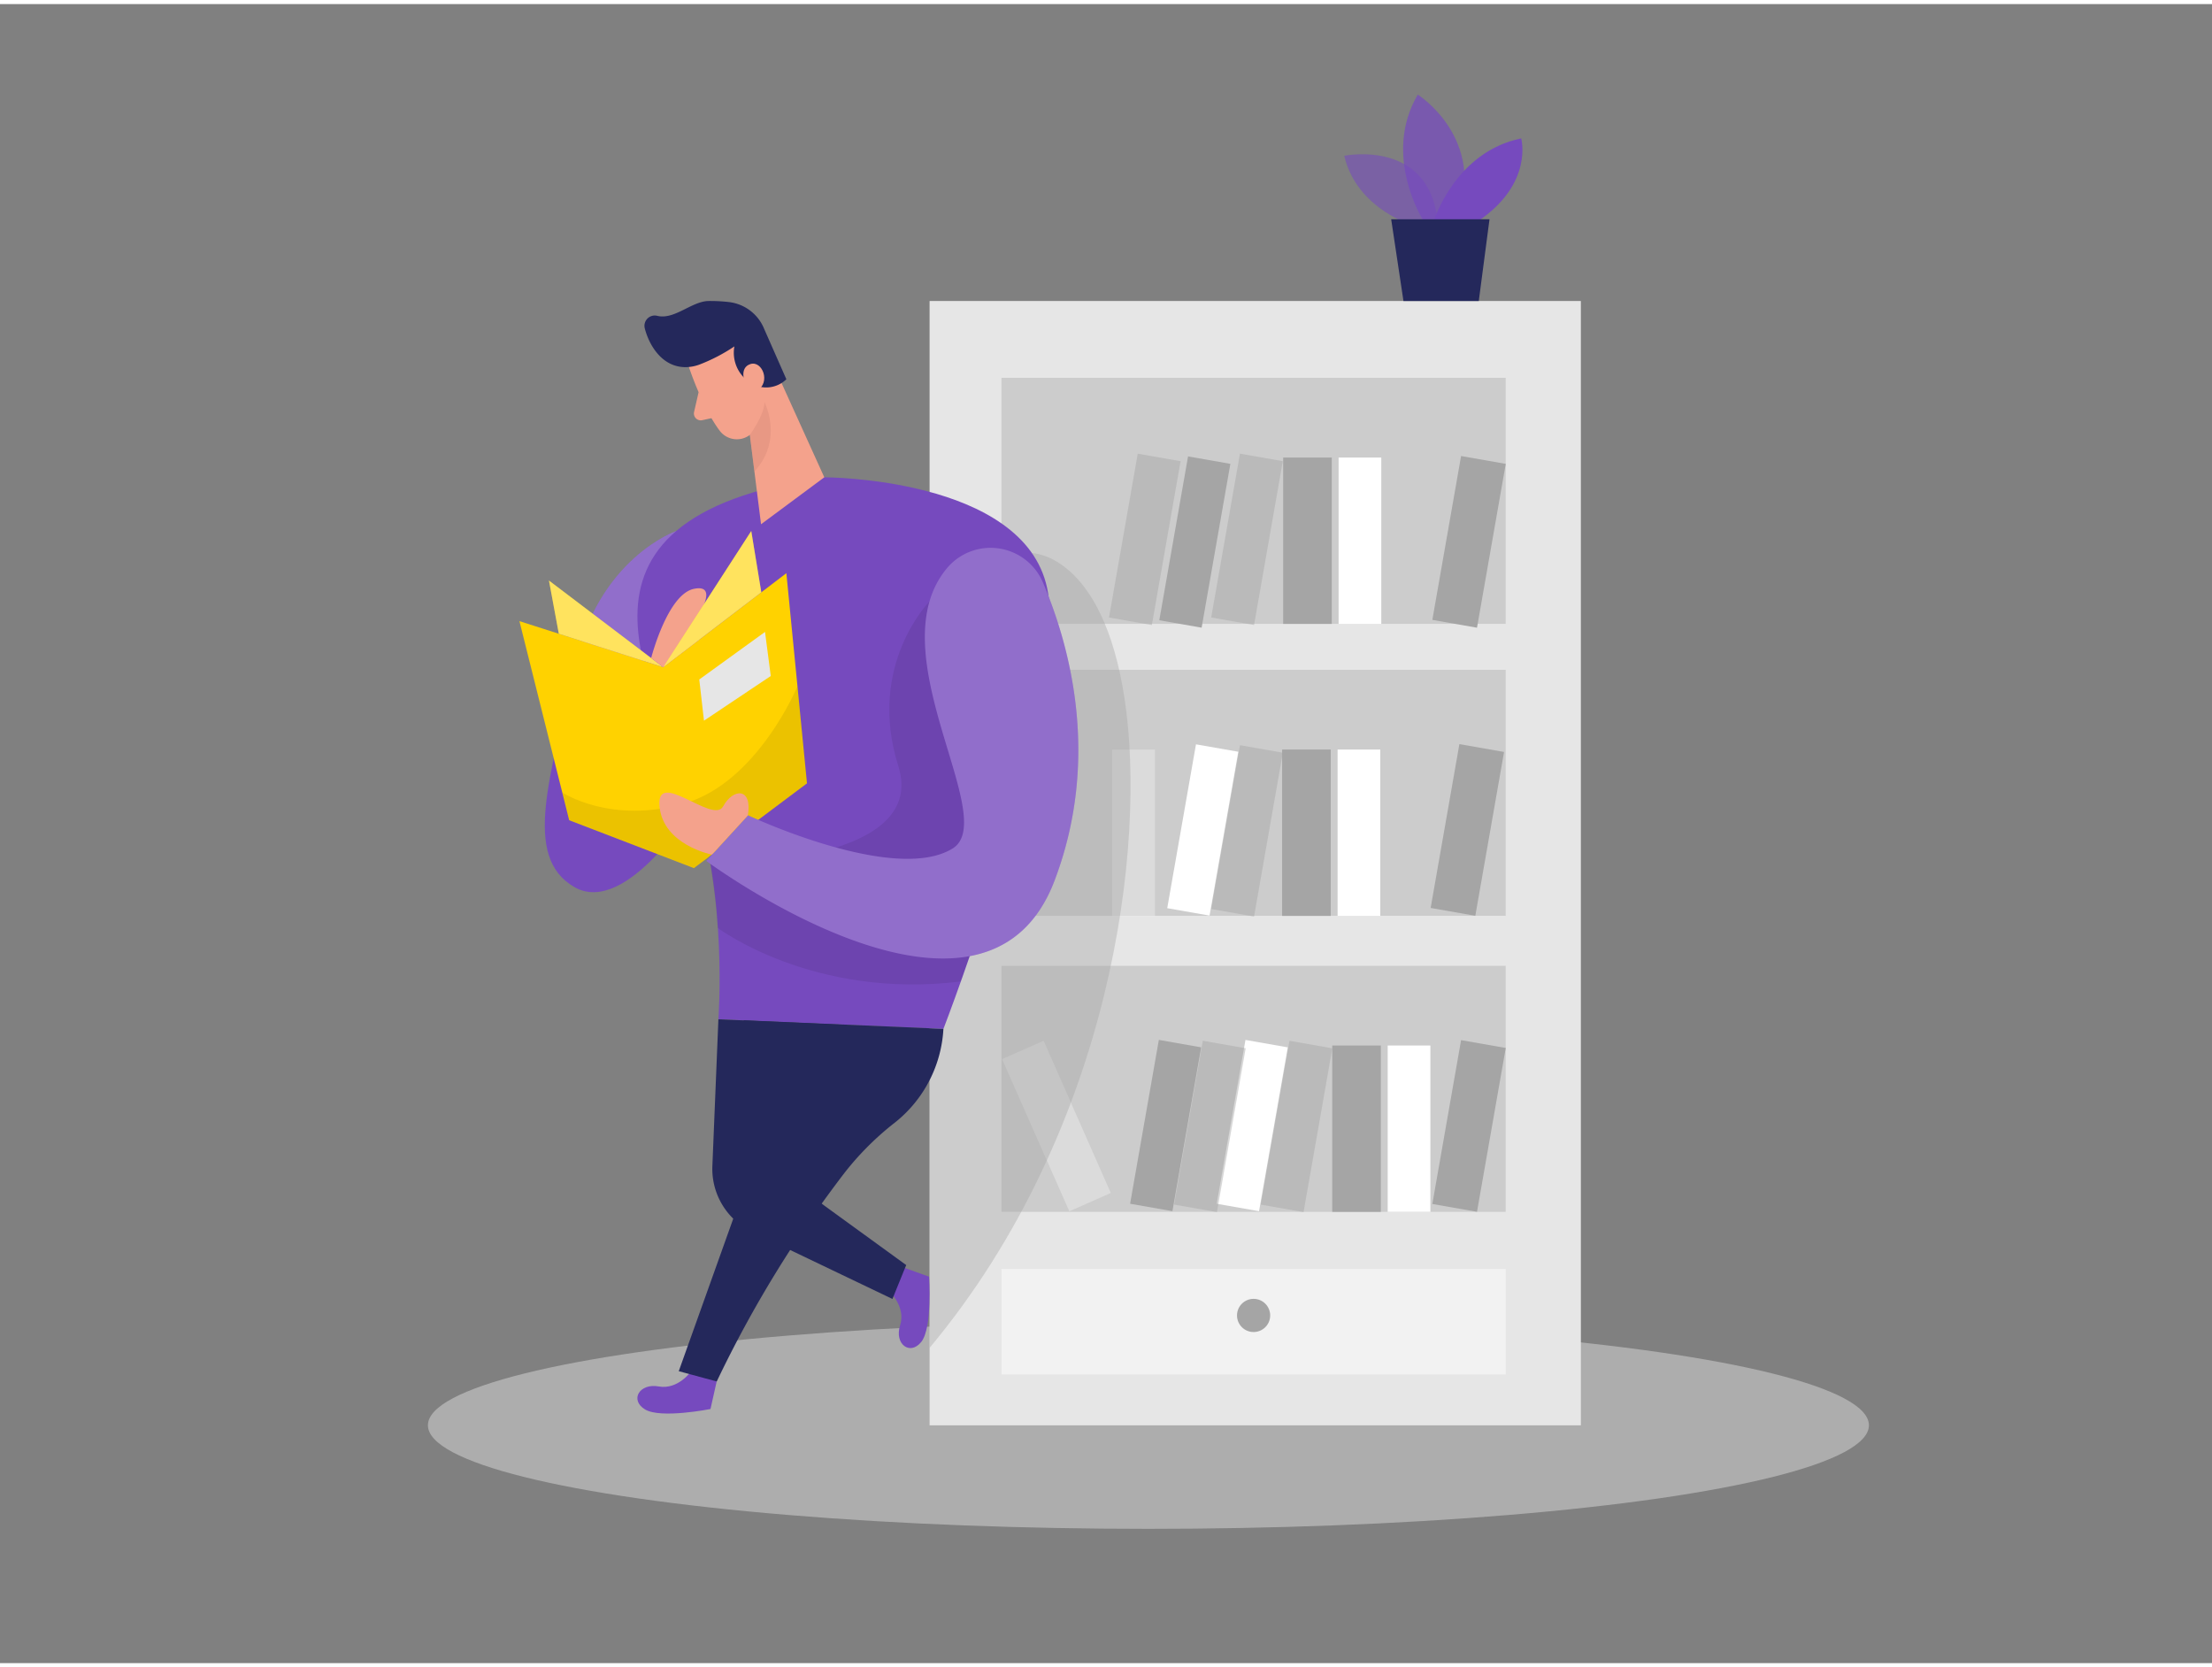 <svg id="Layer_1" data-name="Layer 1" xmlns="http://www.w3.org/2000/svg" viewBox="0 0 400 300" width="406" height="306" class="illustration styles_illustrationTablet__1DWOa"><rect x="0" y="0" width="400" height="300" fill="#808080" stroke="none"/><title>#14 book lover</title><ellipse cx="207.67" cy="256.99" rx="130.29" ry="18.73" fill="#e6e6e6" opacity="0.45"></ellipse><path d="M125,247.21s-2.39,3.4-5.88,2.76-5.3,2.45-2.47,4.16,11.83-.08,11.83-.08l1.12-5Z" fill="#764abe"></path><rect x="168.1" y="53.69" width="117.77" height="203.31" fill="#e6e6e6"></rect><path d="M122.29,95.28s-14.19,4.88-18.44,24.63-9.5,34.25,0,39.75,22-15.09,22-15.09Z" fill="#764abe"></path><path d="M125.89,144.57l-3.6-49.29s-14.19,4.88-18.44,24.63" fill="#fff" opacity="0.2"></path><path d="M256.08,40.22s-10.68-2.87-13-12.79c0,0,16.51-3.4,17,13.65Z" fill="#764abe" opacity="0.58"></path><path d="M257.38,39.15s-7.5-11.74-1-22.78c0,0,12.6,7.92,7.08,22.78Z" fill="#764abe" opacity="0.73"></path><path d="M259.3,39.15s3.89-12.45,15.78-14.86c0,0,2.26,8.07-7.65,14.86Z" fill="#764abe"></path><polygon points="251.57 38.91 253.79 53.69 267.41 53.69 269.35 38.91 251.57 38.91" fill="#24285b"></polygon><rect x="186.94" y="187.84" width="8.2" height="30.08" transform="translate(-65.66 94.44) rotate(-23.82)" fill="#fff"></rect><rect x="181.1" y="67.58" width="91.18" height="44.49" fill="#a5a5a5" opacity="0.4"></rect><rect x="201.13" y="134.8" width="7.72" height="30.08" fill="#fff"></rect><path d="M186.6,99.28s12.77,0,16.77,26.39S201.13,203.36,168.1,243V164.87Z" fill="#a5a5a5" opacity="0.4"></path><rect x="181.1" y="120.38" width="91.18" height="44.49" fill="#a5a5a5" opacity="0.4"></rect><path d="M149.06,85.57s36,0,40.29,20-18.75,79.75-18.75,79.75l-40.69-1.75s1.7-22.25-4.43-40.25S96.52,93.07,149.06,85.57Z" fill="#764abe"></path><path d="M168.1,108s-11.43,11.52-5.66,29.77-34,17.75-34,17.75,1.09,6.44,1.34,11.53c0,0,17.24,13,43.94,9.69l1.6-4.57,6.84-16.81Z" opacity="0.08"></path><path d="M124.58,65.64S127,73,130.16,77.17a3.88,3.88,0,0,0,5.45.72c2.09-1.64,4.44-4.46,3.64-8.55l-.52-7.1a6.92,6.92,0,0,0-5.7-5.61C127.8,55.45,122.9,61.25,124.58,65.64Z" fill="#f4a28c"></path><polygon points="140.27 66.19 149.06 85.57 137.62 94.06 135.33 75.84 140.27 66.19" fill="#f4a28c"></polygon><path d="M126.47,65.19a31.63,31.63,0,0,0,6.33-3.29,6.41,6.41,0,0,0,2.76,6.49,5.24,5.24,0,0,0,6.64-.55l-4-9.07a7.86,7.86,0,0,0-6.4-4.89,29.73,29.73,0,0,0-3.68-.19c-3.07.06-6.17,3.45-9.28,2.68a1.86,1.86,0,0,0-2.24,2.28c.77,3,3.12,7.1,7.52,7A7.35,7.35,0,0,0,126.47,65.19Z" fill="#24285b"></path><path d="M134.71,68.51s-1.11-2.76,1-3.42,3.77,3.31,1.14,4.86Z" fill="#f4a28c"></path><path d="M126.33,70.18l-.82,3.58A1.24,1.24,0,0,0,127,75.24l2.93-.64Z" fill="#f4a28c"></path><path d="M135.61,77.89s2.62-3.6,2.63-5.91c0,0,3.52,6.72-1.82,12.55Z" fill="#ce8172" opacity="0.31"></path><polygon points="93.93 111.58 102.93 147.58 125.48 156.24 145.93 140.91 142.2 102.91 119.93 119.91 93.93 111.58" fill="#ffd200"></polygon><polygon points="119.93 119.91 99.27 104.24 101.05 113.86 119.93 119.91" fill="#ffd200"></polygon><polygon points="119.93 119.91 99.27 104.24 101.05 113.86 119.93 119.91" fill="#fff" opacity="0.37"></polygon><path d="M144.21,123.35S137,140.77,123.7,144.57s-22-2-22-2l1.25,5,22.55,8.66,20.45-15.33Z" opacity="0.08"></path><path d="M171.4,101.82a10.29,10.29,0,0,1,17.21,2.8c4.86,11.45,10.44,31.77,2.11,53.82-12.75,33.75-63-3.5-63-3.5l7.55-8.25s26.47,12.5,37,6C181,147.25,158.35,117,171.4,101.82Z" fill="#764abe"></path><path d="M171.4,101.82a10.29,10.29,0,0,1,17.21,2.8c4.86,11.45,10.44,31.77,2.11,53.82-12.75,33.75-63-3.5-63-3.5l7.55-8.25s26.47,12.5,37,6C181,147.25,158.35,117,171.4,101.82Z" fill="#fff" opacity="0.2"></path><path d="M128.73,153.8s-8.8-1.72-9.47-8.72,9.67,3.33,11.5,0,5.31-3.45,4.49,1.61Z" fill="#f4a28c"></path><path d="M117.75,118.26s2.94-11.52,7.73-12.52c2.87-.6,2.44,1.5,1.64,3.28a9.71,9.71,0,0,0-.82,5.28l.09.68-6.46,4.93Z" fill="#f4a28c"></path><polygon points="119.93 119.91 135.85 95.28 137.67 106.37 119.93 119.91" fill="#ffd200"></polygon><polygon points="119.93 119.91 135.85 95.28 137.67 106.37 119.93 119.91" fill="#fff" opacity="0.37"></polygon><path d="M160.77,232.73s3.09,2.79,2,6.18,1.79,5.56,3.83,3S168,230.12,168,230.12l-4.81-1.73Z" fill="#764abe"></path><polygon points="126.45 122.13 127.3 129.58 139.38 121.5 138.34 113.53 126.45 122.13" fill="#e6e6e6"></polygon><path d="M129.61,249.07l-6.87-1.86,19.46-54.46-7.78-9,36.18,1.56a23.25,23.25,0,0,1-8.72,16.9,52.57,52.57,0,0,0-9.06,9A211.64,211.64,0,0,0,129.61,249.07Z" fill="#24285b"></path><rect x="261.54" y="82.22" width="8.2" height="30.08" transform="translate(20.81 -44.45) rotate(9.95)" fill="#a5a5a5"></rect><rect x="212.17" y="82.25" width="7.77" height="30.08" transform="translate(20.07 -35.88) rotate(9.95)" fill="#a5a5a5"></rect><rect x="221.56" y="81.76" width="7.87" height="30.08" transform="translate(20.12 -37.52) rotate(9.95)" fill="#a5a5a5" opacity="0.44"></rect><rect x="213.6" y="134.31" width="7.77" height="30.08" transform="translate(29.09 -35.34) rotate(9.95)" fill="#fff"></rect><rect x="221.56" y="134.47" width="7.87" height="30.08" transform="translate(29.23 -36.72) rotate(9.95)" fill="#a5a5a5" opacity="0.44"></rect><rect x="203.07" y="81.76" width="7.87" height="30.08" transform="translate(19.85 -34.32) rotate(9.95)" fill="#a5a5a5" opacity="0.44"></rect><rect x="232.04" y="82" width="8.79" height="30.08" fill="#a5a5a5"></rect><rect x="242.06" y="82" width="7.72" height="30.08" fill="#fff"></rect><rect x="181.1" y="173.91" width="91.18" height="44.49" fill="#a5a5a5" opacity="0.4"></rect><rect x="261.54" y="187.84" width="8.2" height="30.08" transform="translate(39.06 -42.86) rotate(9.95)" fill="#a5a5a5"></rect><rect x="240.91" y="188.32" width="8.79" height="30.08" fill="#a5a5a5"></rect><rect x="250.94" y="188.32" width="7.72" height="30.08" fill="#fff"></rect><rect x="261.23" y="134.31" width="8.2" height="30.08" transform="translate(29.81 -43.61) rotate(9.95)" fill="#a5a5a5"></rect><rect x="231.85" y="134.8" width="8.79" height="30.08" fill="#a5a5a5"></rect><rect x="241.88" y="134.8" width="7.72" height="30.08" fill="#fff"></rect><rect x="181.1" y="228.73" width="91.18" height="19.07" fill="#f2f2f2"></rect><circle cx="226.69" cy="237.13" r="3" fill="#a5a5a5"></circle><rect x="222.55" y="187.76" width="7.77" height="30.08" transform="translate(38.46 -36.08) rotate(9.95)" fill="#fff"></rect><rect x="230.5" y="187.92" width="7.87" height="30.08" transform="translate(38.61 -37.46) rotate(9.95)" fill="#a5a5a5" opacity="0.44"></rect><rect x="206.89" y="187.76" width="7.77" height="30.08" transform="translate(38.22 -33.38) rotate(9.95)" fill="#a5a5a5"></rect><rect x="214.84" y="187.92" width="7.87" height="30.08" transform="translate(38.37 -34.76) rotate(9.95)" fill="#a5a5a5" opacity="0.44"></rect><path d="M129.91,183.58l-1.09,26.54A12.59,12.59,0,0,0,136,222l25.38,12.15,2.49-6.13-14.76-10.72a11.11,11.11,0,0,1-4-12.49l6.75-20.27Z" fill="#24285b"></path></svg>